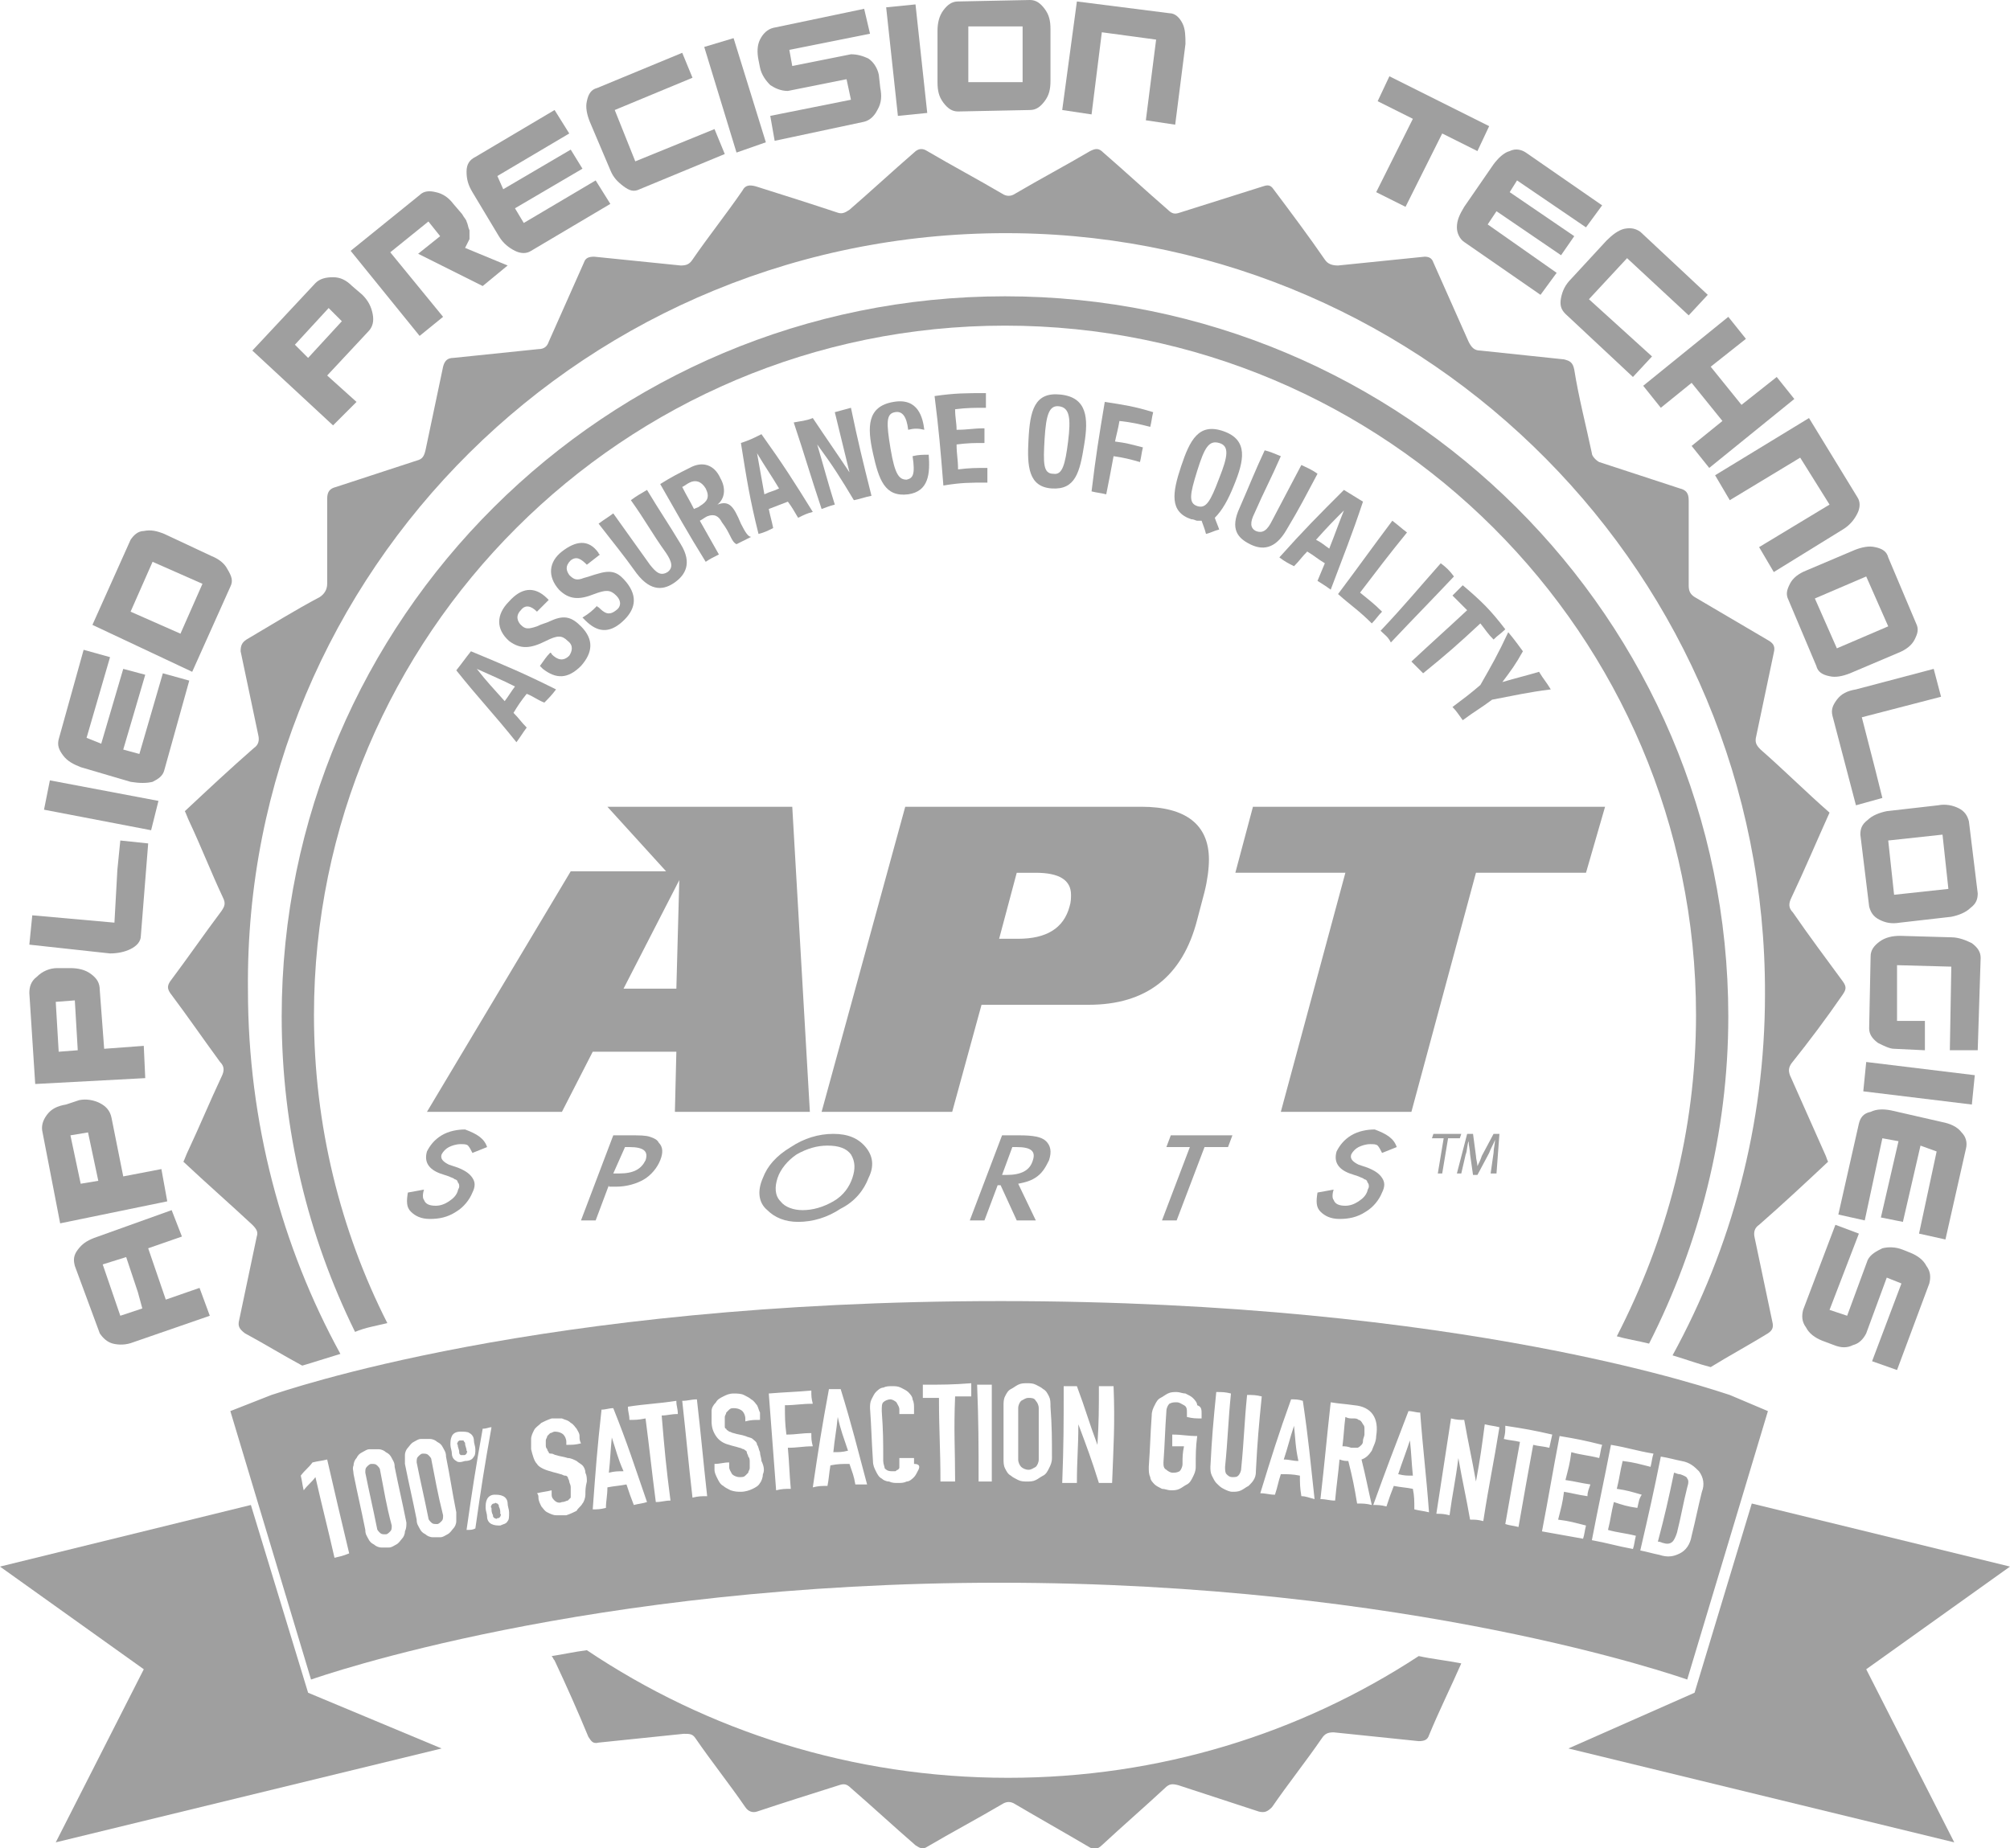 <?xml version="1.0" encoding="utf-8"?>
<!-- Generator: Adobe Illustrator 19.1.0, SVG Export Plug-In . SVG Version: 6.00 Build 0)  -->
<svg version="1.1" id="Layer_1" xmlns="http://www.w3.org/2000/svg" xmlns:xlink="http://www.w3.org/1999/xlink" x="0px" y="0px"
	 viewBox="0 0 137 126" style="enable-background:new 0 0 137 126;" xml:space="preserve">
<style type="text/css">
	.st0{fill:#9F9F9F;}
</style>
<g>
	<g>
		<path class="st0" d="M11.3,88.6l2.3-0.8l0.7,1.9l-5.2,1.8c-0.5,0.2-1,0.2-1.4,0.1c-0.4-0.1-0.7-0.4-0.9-0.7l-1.7-4.6
			C5,85.9,5,85.6,5.3,85.2c0.3-0.4,0.6-0.6,1.1-0.8l5.3-1.9l0.7,1.8l-2.3,0.8L11.3,88.6z M9.4,88.1l-0.8-2.4L7,86.2l1.2,3.5l1.5-0.5
			L9.4,88.1z"/>
	</g>
	<g>
		<path class="st0" d="M8.4,80.2l2.6-0.5l0.4,2.2l-7.3,1.5l-1.2-6.2c-0.1-0.4,0-0.8,0.3-1.2c0.3-0.4,0.7-0.6,1.3-0.7L5.4,75
			c0.5-0.1,1,0,1.4,0.2c0.4,0.2,0.7,0.5,0.8,1L8.4,80.2z M6,77.2l-1.2,0.2l0.7,3.3l1.2-0.2L6,77.2z"/>
	</g>
	<g>
		<path class="st0" d="M7.1,71.5l2.7-0.2l0.1,2.2l-7.5,0.4L2,67.7c0-0.4,0.1-0.8,0.5-1.1C2.9,66.2,3.4,66,3.9,66L4.8,66
			c0.5,0,1,0.1,1.4,0.4c0.4,0.3,0.6,0.6,0.6,1.1L7.1,71.5z M5.1,68.2l-1.3,0.1l0.2,3.4l1.3-0.1L5.1,68.2z"/>
	</g>
	<g>
		<path class="st0" d="M8,59.3l0.2-2l1.9,0.2l-0.5,6.3c0,0.4-0.3,0.7-0.7,0.9c-0.4,0.2-0.9,0.3-1.4,0.3L2,64.4l0.2-2l5.6,0.5L8,59.3
			z"/>
	</g>
	<g>
		<path class="st0" d="M10.3,56.6L3,55.2l0.4-2l7.4,1.4L10.3,56.6z"/>
	</g>
	<g>
		<path class="st0" d="M6.9,50.7l1.5-5.1L9.9,46l-1.5,5.1l1.1,0.3l1.6-5.5l1.8,0.5l-1.7,6.1c-0.1,0.4-0.4,0.6-0.8,0.8
			c-0.4,0.1-0.9,0.1-1.5,0l-3.4-1c-0.5-0.2-0.9-0.4-1.2-0.8c-0.3-0.4-0.4-0.7-0.3-1.1l1.7-6.1l1.8,0.5l-1.6,5.5L6.9,50.7z"/>
	</g>
	<g>
		<path class="st0" d="M15.7,40l-2.6,5.8L8,43.4l0,0l-1.7-0.8l2.6-5.8c0.2-0.3,0.5-0.6,0.9-0.6c0.5-0.1,0.9,0,1.4,0.2l3.2,1.5
			c0.5,0.2,0.9,0.5,1.1,0.9C15.8,39.3,15.9,39.6,15.7,40z M13.8,39.8l-3.4-1.5l-1.5,3.4l3.4,1.5L13.8,39.8z"/>
	</g>
	<g>
		<path class="st0" d="M22.3,25.6l2,1.8L22.7,29l-5.5-5.1l4.3-4.6c0.3-0.3,0.7-0.4,1.2-0.4c0.5,0,0.9,0.2,1.3,0.6l0.7,0.6
			c0.4,0.4,0.6,0.8,0.7,1.3c0.1,0.5,0,0.9-0.3,1.2L22.3,25.6z M23.3,21.9l-0.9-0.9l-2.3,2.5l0.9,0.9L23.3,21.9z"/>
	</g>
	<g>
		<path class="st0" d="M26.6,17.2l3.6,4.4l-1.6,1.3l-4.7-5.8l4.7-3.8c0.3-0.3,0.7-0.3,1.1-0.2c0.5,0.1,0.9,0.4,1.2,0.8l0.6,0.7
			c0.1,0.2,0.3,0.4,0.3,0.5c0.1,0.2,0.1,0.4,0.2,0.6c0,0.2,0,0.4,0,0.6c-0.1,0.2-0.2,0.4-0.3,0.6l2.9,1.2l-1.7,1.4l-4.4-2.2l1.5-1.2
			l-0.8-1L26.6,17.2z"/>
	</g>
	<g>
		<path class="st0" d="M34.3,12.9l4.6-2.7l0.8,1.3l-4.6,2.7l0.6,1l4.9-2.9l1,1.6l-5.4,3.2c-0.3,0.2-0.7,0.2-1.1,0
			c-0.4-0.2-0.8-0.5-1.1-1l-1.8-3c-0.3-0.5-0.4-0.9-0.4-1.4c0-0.5,0.2-0.8,0.6-1l5.4-3.2l1,1.6l-4.9,2.9L34.3,12.9z"/>
	</g>
	<g>
		<path class="st0" d="M48.7,8.8l0.7,1.7l-5.8,2.4c-0.4,0.2-0.7,0.1-1.1-0.2c-0.4-0.3-0.7-0.6-0.9-1.1l-1.4-3.3
			c-0.2-0.5-0.3-1-0.2-1.4c0.1-0.5,0.3-0.8,0.7-0.9l5.8-2.4l0.7,1.7l-5.3,2.2l1.4,3.5L48.7,8.8z"/>
	</g>
	<g>
		<path class="st0" d="M50.2,10.4L48,3.2l2-0.6l2.2,7.1L50.2,10.4z"/>
	</g>
	<g>
		<path class="st0" d="M57.7,5.4l-4,0.8c-0.5,0-0.9-0.2-1.2-0.4c-0.3-0.3-0.6-0.7-0.7-1.2l-0.1-0.5c-0.1-0.5-0.1-1,0.1-1.4
			c0.2-0.4,0.5-0.7,0.9-0.8l6.2-1.3l0.4,1.7l-5.5,1.1l0.2,1.1l4-0.8c0.4,0,0.8,0.1,1.2,0.3c0.3,0.2,0.6,0.6,0.7,1.1L60,6
			c0.1,0.5,0.1,1-0.2,1.5c-0.2,0.4-0.5,0.7-0.9,0.8l-6.1,1.3l-0.3-1.7l5.5-1.1L57.7,5.4z"/>
	</g>
	<g>
		<path class="st0" d="M61.2,7.9l-0.8-7.4l2-0.2l0.8,7.4L61.2,7.9z"/>
	</g>
	<g>
		<path class="st0" d="M70.2,0c0.4,0,0.7,0.2,1,0.6c0.3,0.4,0.4,0.8,0.4,1.4l0,3.5c0,0.6-0.1,1-0.4,1.4c-0.3,0.4-0.6,0.6-1,0.6
			l-4.9,0.1c-0.4,0-0.7-0.2-1-0.6c-0.3-0.4-0.4-0.8-0.4-1.4l0-3.5c0-0.5,0.1-1,0.4-1.4c0.3-0.4,0.6-0.6,1-0.6L70.2,0z M69.7,5.6
			l0-3.8l-3.7,0l0,3.8L69.7,5.6z"/>
	</g>
	<g>
		<path class="st0" d="M78.8,2.7l-3.7-0.5l-0.7,5.6l-2-0.3l1-7.4l6.3,0.8c0.4,0,0.7,0.3,0.9,0.7C80.8,2,80.8,2.5,80.8,3l-0.7,5.5
			l-2-0.3L78.8,2.7z"/>
	</g>
	<g>
		<path class="st0" d="M101.5,8.6l-0.8,1.7l-2.4-1.2l-2.5,5l-2-1l2.5-5l-2.4-1.2l0.8-1.7L101.5,8.6z"/>
	</g>
	<g>
		<path class="st0" d="M102.9,13.1l4.4,3l-0.9,1.3l-4.4-3l-0.6,0.9l4.7,3.3l-1.1,1.5l-5.2-3.6c-0.3-0.2-0.5-0.6-0.5-1
			c0-0.5,0.2-0.9,0.5-1.4l2-2.9c0.3-0.4,0.7-0.8,1.1-0.9c0.4-0.2,0.8-0.1,1.1,0.1l5.2,3.6l-1.1,1.5l-4.7-3.2L102.9,13.1z"/>
	</g>
	<g>
		<path class="st0" d="M112.6,24.3l-1.3,1.4l-4.6-4.3c-0.3-0.3-0.4-0.6-0.3-1.1c0.1-0.5,0.3-0.9,0.7-1.3l2.4-2.6
			c0.4-0.4,0.8-0.7,1.2-0.8c0.5-0.1,0.8,0,1.1,0.2l4.6,4.3l-1.3,1.4l-4.2-3.9l-2.6,2.8L112.6,24.3z"/>
	</g>
	<g>
		<path class="st0" d="M122.3,27.2l-5.8,4.7l-1.2-1.5l2.1-1.7l-2.1-2.6l-2.1,1.7l-1.2-1.5l5.8-4.7l1.2,1.5l-2.4,1.9l2.1,2.6l2.4-1.9
			L122.3,27.2z"/>
	</g>
	<g>
		<path class="st0" d="M124.7,34.4l-2-3.2l-4.8,2.9l-1-1.7l6.4-3.9l3.3,5.4c0.2,0.3,0.2,0.7,0,1.1c-0.2,0.4-0.5,0.8-1,1.1l-4.7,2.9
			l-1-1.7L124.7,34.4z"/>
	</g>
	<g>
		<path class="st0" d="M130.6,42.5c0.2,0.4,0.1,0.7-0.1,1.1c-0.2,0.4-0.6,0.7-1.1,0.9l-3.3,1.4c-0.5,0.2-1,0.3-1.4,0.2
			c-0.5-0.1-0.8-0.3-0.9-0.7l-1.9-4.5c-0.2-0.4-0.1-0.7,0.1-1.1c0.2-0.4,0.6-0.7,1.1-0.9l3.3-1.4c0.5-0.2,1-0.3,1.4-0.2
			c0.5,0.1,0.8,0.3,0.9,0.7L130.6,42.5z M125.2,44.2l3.5-1.5l-1.5-3.4l-3.5,1.5L125.2,44.2z"/>
	</g>
	<g>
		<path class="st0" d="M127.8,52.4l0.5,2l-1.8,0.5l-1.6-6.1c-0.1-0.4,0-0.7,0.3-1.1c0.3-0.4,0.7-0.6,1.3-0.7l5.3-1.4l0.5,1.9
			l-5.4,1.4L127.8,52.4z"/>
	</g>
	<g>
		<path class="st0" d="M134.8,60.9c0,0.4-0.1,0.7-0.5,1c-0.3,0.3-0.8,0.5-1.3,0.6l-3.5,0.4c-0.6,0.1-1,0-1.4-0.2
			c-0.4-0.2-0.6-0.5-0.7-0.9l-0.6-4.9c0-0.4,0.1-0.7,0.5-1c0.3-0.3,0.8-0.5,1.3-0.6l3.5-0.4c0.5-0.1,1,0,1.4,0.2
			c0.4,0.2,0.6,0.5,0.7,0.9L134.8,60.9z M129.1,61l3.7-0.4l-0.4-3.7l-3.7,0.4L129.1,61z"/>
	</g>
	<g>
		<path class="st0" d="M129.3,69.6l1.9,0l0,2l-2.1-0.1c-0.3,0-0.7-0.2-1.1-0.4c-0.4-0.3-0.6-0.6-0.6-1l0.1-4.9c0-0.4,0.2-0.7,0.6-1
			c0.4-0.3,0.9-0.4,1.4-0.4l3.5,0.1c0.5,0,1,0.2,1.4,0.4c0.4,0.3,0.6,0.6,0.6,1l-0.2,6.3l-1.9,0l0.1-5.7l-3.7-0.1L129.3,69.6z"/>
	</g>
	<g>
		<path class="st0" d="M127.2,72.4l7.4,0.9l-0.2,2l-7.4-0.9L127.2,72.4z"/>
	</g>
	<g>
		<path class="st0" d="M130.9,78.1l-1.2,5.2l-1.5-0.3l1.2-5.2l-1.1-0.2l-1.2,5.6l-1.8-0.4l1.4-6.2c0.1-0.4,0.3-0.7,0.8-0.8
			c0.4-0.2,0.9-0.2,1.4-0.1l3.5,0.8c0.5,0.1,1,0.3,1.3,0.7c0.3,0.3,0.4,0.7,0.3,1.1l-1.4,6.2l-1.8-0.4l1.2-5.6L130.9,78.1z"/>
	</g>
	<g>
		<path class="st0" d="M125.9,89.7l1.4-3.8c0.2-0.4,0.6-0.6,1-0.8c0.4-0.1,0.9-0.1,1.4,0.1l0.5,0.2c0.5,0.2,0.9,0.5,1.1,0.9
			c0.3,0.4,0.3,0.8,0.2,1.2l-2.2,5.9l-1.7-0.6l2-5.3l-1-0.4l-1.4,3.8c-0.2,0.4-0.5,0.7-0.9,0.8c-0.4,0.2-0.8,0.2-1.3,0l-0.8-0.3
			c-0.5-0.2-0.9-0.5-1.1-0.9c-0.3-0.4-0.3-0.8-0.2-1.2l2.2-5.8l1.6,0.6l-2,5.2L125.9,89.7z"/>
	</g>
</g>
<g>
	<g>
		<g>
			<path class="st0" d="M55.2,75.8H46l0.1-4.1h-5.7l-2.1,4.1h-9.2l9.8-16.4h6.5L41.4,55H54L55.2,75.8z M46.1,67.4l0.2-7.4l-3.8,7.4
				H46.1z"/>
		</g>
		<g>
			<path class="st0" d="M81.6,62.7c-1,3.9-3.5,5.8-7.4,5.8h-7.3l-2,7.3h-8.9L61.7,55h16.1c3,0,4.6,1.2,4.6,3.6
				c0,0.6-0.1,1.4-0.3,2.2L81.6,62.7z M72.9,61.8C73,61.5,73,61.2,73,61c0-1-0.8-1.5-2.4-1.5h-1.3L68.1,64h1.3
				C71.3,64,72.5,63.3,72.9,61.8z"/>
		</g>
		<g>
			<path class="st0" d="M108.1,59.5h-7.5l-4.4,16.3h-8.9l4.4-16.3h-7.5l1.2-4.5h24L108.1,59.5z"/>
		</g>
	</g>
	<g>
		<g>
			<path class="st0" d="M33.2,78.2l-1,0.4c-0.1-0.2-0.2-0.4-0.3-0.5c-0.1-0.1-0.3-0.1-0.5-0.1c-0.3,0-0.6,0.1-0.8,0.2
				c-0.2,0.1-0.4,0.3-0.5,0.5c-0.1,0.3,0.1,0.5,0.5,0.7l0.6,0.2c0.5,0.2,0.8,0.4,1,0.7c0.2,0.3,0.2,0.6,0,1c-0.2,0.5-0.6,1-1.1,1.3
				c-0.6,0.4-1.2,0.5-1.8,0.5c-0.6,0-1-0.2-1.3-0.5c-0.3-0.3-0.3-0.7-0.2-1.3l1.1-0.2c-0.1,0.3-0.1,0.6,0,0.7
				c0.1,0.3,0.4,0.4,0.8,0.4c0.3,0,0.6-0.1,0.9-0.3c0.3-0.2,0.5-0.4,0.6-0.7c0-0.1,0.1-0.2,0.1-0.3c0-0.1,0-0.2-0.1-0.3
				c0-0.1-0.1-0.2-0.2-0.2c-0.1-0.1-0.2-0.1-0.4-0.2l-0.6-0.2c-0.8-0.3-1.1-0.8-0.9-1.5c0.2-0.4,0.5-0.8,1-1.1
				c0.5-0.3,1.1-0.4,1.6-0.4C32.5,77.3,33,77.6,33.2,78.2z"/>
		</g>
		<g>
			<path class="st0" d="M41.5,80.8l-0.9,2.4h-1l2.2-5.8h1.2c0.6,0,1,0,1.3,0.1c0.3,0.1,0.5,0.2,0.6,0.4c0.3,0.3,0.3,0.7,0.1,1.2
				c-0.2,0.5-0.6,1-1.1,1.3c-0.5,0.3-1.2,0.5-1.9,0.5H41.5z M41.8,80h0.4c1,0,1.5-0.3,1.8-0.9c0.2-0.6-0.1-0.9-1.1-0.9h-0.3L41.8,80
				z"/>
		</g>
		<g>
			<path class="st0" d="M52,80.3c0.3-0.8,0.9-1.5,1.9-2.1c0.9-0.6,1.9-0.9,2.9-0.9c1,0,1.7,0.3,2.2,0.9c0.5,0.6,0.6,1.3,0.2,2.1
				c-0.3,0.8-0.9,1.6-1.9,2.1c-0.9,0.6-1.9,0.9-2.9,0.9c-0.9,0-1.6-0.3-2.1-0.8C51.7,82,51.6,81.2,52,80.3z M53,80.3
				c-0.2,0.6-0.2,1.2,0.2,1.6c0.3,0.4,0.9,0.6,1.5,0.6c0.7,0,1.4-0.2,2.1-0.6c0.7-0.4,1.1-1,1.3-1.6c0.2-0.6,0.2-1.1-0.1-1.6
				c-0.3-0.4-0.8-0.6-1.6-0.6c-0.7,0-1.4,0.2-2.1,0.6C53.7,79.1,53.2,79.7,53,80.3z"/>
		</g>
		<g>
			<path class="st0" d="M69.4,80.7l1.2,2.5h-1.3l-1.1-2.4H68l-0.9,2.4h-1l2.2-5.8h1.2c0.9,0,1.5,0.1,1.8,0.4
				c0.3,0.3,0.4,0.7,0.2,1.3c-0.2,0.4-0.4,0.8-0.8,1.1C70.3,80.5,69.9,80.6,69.4,80.7z M68.3,80.1h0.3c1,0,1.6-0.3,1.8-1
				c0.2-0.6-0.1-0.9-1.1-0.9H69L68.3,80.1z"/>
		</g>
		<g>
			<path class="st0" d="M82.1,78.2l-1.9,5h-1l1.9-5h-1.6l0.3-0.8H84l-0.3,0.8H82.1z"/>
		</g>
		<g>
			<path class="st0" d="M95.2,78.2l-1,0.4c-0.1-0.2-0.2-0.4-0.3-0.5c-0.1-0.1-0.3-0.1-0.5-0.1c-0.3,0-0.6,0.1-0.8,0.2
				c-0.2,0.1-0.4,0.3-0.5,0.5c-0.1,0.3,0.1,0.5,0.5,0.7l0.6,0.2c0.5,0.2,0.8,0.4,1,0.7c0.2,0.3,0.2,0.6,0,1c-0.2,0.5-0.6,1-1.1,1.3
				c-0.6,0.4-1.2,0.5-1.8,0.5c-0.6,0-1-0.2-1.3-0.5c-0.3-0.3-0.3-0.7-0.2-1.3l1.1-0.2c-0.1,0.3-0.1,0.6,0,0.7
				c0.1,0.3,0.4,0.4,0.8,0.4c0.3,0,0.6-0.1,0.9-0.3c0.3-0.2,0.5-0.4,0.6-0.7c0-0.1,0.1-0.2,0.1-0.3c0-0.1,0-0.2-0.1-0.3
				c0-0.1-0.1-0.2-0.2-0.2c-0.1-0.1-0.2-0.1-0.4-0.2l-0.6-0.2c-0.8-0.3-1.1-0.8-0.9-1.5c0.2-0.4,0.5-0.8,1-1.1
				c0.5-0.3,1.1-0.4,1.6-0.4C94.5,77.3,95,77.6,95.2,78.2z"/>
		</g>
	</g>
	<g>
		<g>
			<path class="st0" d="M98.4,77.6h-0.8l0.1-0.3h1.9l-0.1,0.3h-0.8L98.3,80H98L98.4,77.6z"/>
		</g>
		<g>
			<path class="st0" d="M101.6,80l0.2-1.4c0-0.3,0.1-0.6,0.1-0.9h0c-0.1,0.3-0.3,0.6-0.4,0.9l-0.8,1.5h-0.3l-0.2-1.4
				c0-0.3-0.1-0.6-0.1-0.9h0c-0.1,0.2-0.1,0.7-0.2,0.9L99.6,80h-0.3l0.7-2.7h0.4l0.2,1.5c0,0.2,0.1,0.5,0.1,0.7h0
				c0.1-0.2,0.2-0.4,0.3-0.7l0.8-1.5h0.4L102,80H101.6z"/>
		</g>
	</g>
</g>
<g>
	<g>
		<polygon class="st0" points="137,106.8 119.4,102.5 115.5,115.4 106.9,119.2 133.2,125.6 127.2,113.8 		"/>
	</g>
</g>
<g>
	<g>
		<polygon class="st0" points="21,115.4 17.1,102.6 0,106.8 9.8,113.8 3.8,125.6 30.1,119.2 		"/>
	</g>
</g>
<g>
	<path class="st0" d="M92.6,96.8c-0.1-0.1-0.2-0.1-0.4-0.1c-0.2,0-0.3,0-0.5-0.1c-0.1,0.8-0.1,1.2-0.2,2c0.2,0,0.3,0,0.6,0.1
		c0.2,0,0.3,0,0.4,0c0.1,0,0.2-0.1,0.3-0.2c0.1-0.1,0.1-0.2,0.1-0.3c0-0.1,0.1-0.3,0.1-0.4c0-0.2,0-0.3,0-0.4c0-0.1,0-0.2-0.1-0.3
		C92.8,96.9,92.7,96.8,92.6,96.8z"/>
	<path class="st0" d="M88.2,97.2c-0.3,0.9-0.4,1.4-0.7,2.3c0.4,0,0.6,0.1,1,0.1C88.3,98.7,88.3,98.2,88.2,97.2
		C88.2,97.2,88.2,97.2,88.2,97.2z"/>
	<path class="st0" d="M96.1,98.2c-0.3,0.9-0.5,1.4-0.8,2.3c0.4,0.1,0.6,0.1,1,0.1C96.2,99.6,96.2,99.1,96.1,98.2
		C96.1,98.2,96.1,98.2,96.1,98.2z"/>
	<path class="st0" d="M33.9,102.5c-0.1,0-0.1-0.1-0.2,0c-0.1,0-0.1,0-0.2,0.1c0,0.1-0.1,0.1,0,0.2c0,0.2,0,0.3,0.1,0.5
		c0,0.1,0,0.1,0.1,0.2c0.1,0,0.1,0.1,0.2,0c0.1,0,0.1,0,0.2-0.1c0-0.1,0.1-0.1,0-0.2c0-0.2,0-0.3-0.1-0.5
		C34,102.6,34,102.6,33.9,102.5z"/>
	<path class="st0" d="M31.6,98.2c-0.1,0-0.1,0-0.2,0c-0.1,0-0.1,0-0.2,0.1c0,0.1-0.1,0.1,0,0.2c0,0.2,0.1,0.3,0.1,0.5
		c0,0.1,0,0.1,0.1,0.2c0.1,0,0.1,0,0.2,0c0.1,0,0.1,0,0.2-0.1c0-0.1,0.1-0.1,0-0.2c0-0.2-0.1-0.3-0.1-0.5
		C31.7,98.3,31.6,98.3,31.6,98.2z"/>
	<path class="st0" d="M41.7,98c-0.1,1-0.1,1.5-0.2,2.4c0.4-0.1,0.6-0.1,1-0.1C42.1,99.4,42,98.9,41.7,98C41.7,98,41.7,98,41.7,98z"
		/>
	<path class="st0" d="M70.1,95.3c-0.2,0-0.3,0.1-0.5,0.2c-0.1,0.1-0.2,0.3-0.2,0.5c0,1.4,0,2.1,0,3.5c0,0.2,0.1,0.4,0.2,0.5
		c0.1,0.1,0.3,0.2,0.5,0.2c0.2,0,0.3-0.1,0.5-0.2c0.1-0.1,0.2-0.3,0.2-0.5c0-1.4,0-2.1,0-3.5c0-0.2-0.1-0.4-0.2-0.5
		C70.5,95.3,70.3,95.3,70.1,95.3z"/>
	<path class="st0" d="M57.1,96.6c-0.1,1-0.2,1.4-0.3,2.4c0.4,0,0.6,0,1-0.1C57.5,98,57.3,97.5,57.1,96.6
		C57.1,96.6,57.1,96.6,57.1,96.6z"/>
	<path class="st0" d="M117.9,95.1c-0.7-0.2-18-6.4-49.7-6.4c-31.6,0-49,6.2-49.7,6.4l-2.8,1.1l5.5,18.3c0.6-0.2,18.8-6.6,46.9-6.6
		c28.1,0,46.3,6.4,46.9,6.6l5.5-18.3L117.9,95.1z M22.8,106.2c-0.5-2.2-0.8-3.3-1.3-5.5c-0.3,0.4-0.5,0.5-0.8,0.9
		c-0.1-0.4-0.1-0.6-0.2-1c0.3-0.4,0.5-0.5,0.8-0.9c0.4-0.1,0.6-0.1,1-0.2c0.6,2.6,0.9,3.9,1.5,6.4C23.3,106.1,23.2,106.1,22.8,106.2
		z M27.6,104.4c0,0.2-0.1,0.4-0.2,0.5c-0.1,0.1-0.2,0.3-0.4,0.4c-0.2,0.1-0.3,0.2-0.5,0.2c-0.2,0-0.4,0-0.5,0
		c-0.2,0-0.4-0.1-0.5-0.2c-0.2-0.1-0.3-0.2-0.4-0.4c-0.1-0.2-0.2-0.3-0.2-0.6c-0.3-1.5-0.5-2.3-0.8-3.8c0-0.2-0.1-0.4,0-0.6
		c0-0.2,0.1-0.4,0.2-0.5c0.1-0.2,0.2-0.3,0.4-0.4c0.2-0.1,0.3-0.2,0.5-0.2c0.2,0,0.4,0,0.6,0c0.2,0,0.4,0.1,0.5,0.2
		c0.2,0.1,0.3,0.2,0.4,0.4c0.1,0.2,0.2,0.3,0.2,0.6c0.3,1.5,0.5,2.3,0.8,3.8C27.7,104,27.7,104.2,27.6,104.4z M31.1,103.7
		c0,0.2-0.1,0.4-0.2,0.5c-0.1,0.1-0.2,0.3-0.4,0.4c-0.2,0.1-0.3,0.2-0.5,0.2c-0.2,0-0.4,0-0.5,0c-0.2,0-0.4-0.1-0.5-0.2
		c-0.2-0.1-0.3-0.2-0.4-0.4c-0.1-0.2-0.2-0.3-0.2-0.6c-0.3-1.5-0.5-2.3-0.8-3.8c0-0.2,0-0.4,0-0.6c0-0.2,0.1-0.4,0.2-0.5
		c0.1-0.1,0.2-0.3,0.4-0.4c0.2-0.1,0.3-0.2,0.5-0.2c0.2,0,0.4,0,0.6,0c0.2,0,0.4,0.1,0.5,0.2c0.2,0.1,0.3,0.2,0.4,0.4
		c0.1,0.2,0.2,0.3,0.2,0.6c0.3,1.5,0.4,2.3,0.7,3.8C31.1,103.3,31.1,103.5,31.1,103.7z M31.1,99.6c-0.2-0.1-0.3-0.3-0.3-0.5
		c0-0.2-0.1-0.4-0.1-0.6c0-0.2,0-0.4,0.1-0.6c0.1-0.2,0.3-0.3,0.6-0.3c0.2,0,0.5,0,0.6,0.1c0.2,0.1,0.3,0.3,0.3,0.5
		c0,0.2,0.1,0.4,0.1,0.6c0,0.2,0,0.4-0.1,0.5c-0.1,0.2-0.3,0.3-0.6,0.3C31.4,99.7,31.2,99.7,31.1,99.6z M31.8,104.3
		c0.4-2.8,0.6-4.1,1.1-6.9c0.3,0,0.4-0.1,0.6-0.1c-0.5,2.8-0.7,4.1-1.1,6.9C32.2,104.3,32.1,104.3,31.8,104.3z M34.6,103.7
		c-0.1,0.2-0.3,0.2-0.5,0.3c-0.2,0-0.4,0-0.6-0.1c-0.2-0.1-0.3-0.3-0.3-0.5c0-0.2-0.1-0.4-0.1-0.6c0-0.2,0-0.4,0.1-0.6
		c0.1-0.2,0.3-0.3,0.5-0.3c0.2,0,0.4,0,0.6,0.1c0.2,0.1,0.3,0.3,0.3,0.5c0,0.2,0.1,0.4,0.1,0.6C34.7,103.4,34.7,103.6,34.6,103.7z
		 M39.9,101.9c0,0.2-0.1,0.5-0.2,0.6c-0.1,0.2-0.3,0.3-0.4,0.5c-0.2,0.1-0.4,0.2-0.7,0.3c-0.2,0-0.4,0-0.7,0c-0.2,0-0.4-0.1-0.6-0.2
		c-0.2-0.1-0.3-0.3-0.4-0.4c-0.1-0.2-0.2-0.4-0.2-0.6c0-0.1,0-0.2-0.1-0.3c0.4-0.1,0.6-0.1,1-0.2c0,0.1,0,0.2,0,0.3
		c0,0.2,0.1,0.3,0.2,0.4c0.1,0.1,0.3,0.2,0.5,0.1c0.2,0,0.3-0.1,0.4-0.1c0.1-0.1,0.1-0.1,0.2-0.2c0-0.1,0-0.2,0-0.3
		c0-0.1,0-0.3,0-0.4c0-0.2-0.1-0.3-0.1-0.4c0-0.1-0.1-0.2-0.1-0.3c-0.1-0.1-0.1-0.1-0.2-0.1c-0.1,0-0.2-0.1-0.3-0.1
		c-0.3-0.1-0.4-0.1-0.7-0.2c-0.4-0.1-0.8-0.3-0.9-0.5c-0.2-0.2-0.3-0.6-0.4-1c0-0.2,0-0.5,0-0.7c0-0.2,0.1-0.4,0.2-0.6
		c0.1-0.2,0.3-0.3,0.5-0.5c0.2-0.1,0.4-0.2,0.7-0.3c0.2,0,0.5,0,0.7,0c0.2,0.1,0.4,0.1,0.6,0.3c0.2,0.1,0.3,0.3,0.4,0.4
		c0.1,0.2,0.2,0.3,0.2,0.5c0,0.2,0,0.3,0.1,0.5c-0.4,0.1-0.6,0.1-1,0.1c0-0.1,0-0.1,0-0.2c0-0.2-0.1-0.4-0.2-0.5
		c-0.1-0.1-0.3-0.2-0.6-0.2c-0.1,0-0.2,0.1-0.3,0.1c-0.1,0.1-0.1,0.1-0.2,0.2c0,0.1-0.1,0.2-0.1,0.3c0,0.1,0,0.2,0,0.3
		c0,0.1,0,0.2,0.1,0.3c0,0.1,0.1,0.2,0.1,0.2c0,0.1,0.1,0.1,0.2,0.1c0.1,0,0.2,0.1,0.3,0.1c0.3,0.1,0.5,0.1,0.8,0.2
		c0.2,0,0.4,0.1,0.6,0.2c0.1,0.1,0.3,0.2,0.4,0.3c0.1,0.1,0.2,0.3,0.2,0.5c0.1,0.2,0.1,0.4,0.1,0.6
		C39.9,101.4,39.9,101.6,39.9,101.9z M43.2,102.6c-0.2-0.5-0.3-0.8-0.5-1.4c-0.5,0.1-0.8,0.1-1.3,0.2c0,0.6-0.1,0.9-0.1,1.4
		c-0.4,0.1-0.6,0.1-0.9,0.1c0.2-2.7,0.3-4.1,0.6-6.8c0.3,0,0.5-0.1,0.8-0.1c1,2.5,1.4,3.8,2.3,6.4C43.8,102.5,43.6,102.5,43.2,102.6
		z M45.7,102.3c-0.4,0-0.6,0.1-1,0.1c-0.3-2.3-0.4-3.4-0.7-5.7c-0.5,0.1-0.7,0.1-1.1,0.1c0-0.4-0.1-0.5-0.1-0.9
		c1.3-0.2,2-0.2,3.3-0.4c0,0.4,0.1,0.5,0.1,0.9c-0.5,0-0.7,0.1-1.1,0.1C45.3,98.9,45.4,100,45.7,102.3z M47.2,102.1
		c-0.3-2.6-0.4-3.9-0.7-6.6c0.4,0,0.6-0.1,1-0.1c0.3,2.6,0.4,3.9,0.7,6.6C47.8,102,47.6,102,47.2,102.1z M52,100.5
		c0,0.2-0.1,0.5-0.2,0.6c-0.1,0.2-0.3,0.3-0.5,0.4c-0.2,0.1-0.5,0.2-0.8,0.2c-0.2,0-0.4,0-0.7-0.1c-0.2-0.1-0.4-0.2-0.5-0.3
		c-0.2-0.1-0.3-0.3-0.4-0.5c-0.1-0.2-0.2-0.4-0.2-0.6c0-0.1,0-0.2,0-0.4c0.4,0,0.6-0.1,1-0.1c0,0.1,0,0.2,0,0.3
		c0,0.2,0.1,0.3,0.2,0.5c0.1,0.1,0.3,0.2,0.5,0.2c0.2,0,0.3,0,0.4-0.1c0.1-0.1,0.1-0.1,0.2-0.2c0-0.1,0.1-0.2,0.1-0.3
		c0-0.1,0-0.3,0-0.4c0-0.2,0-0.3-0.1-0.4c0-0.1-0.1-0.2-0.1-0.3c0-0.1-0.1-0.1-0.2-0.2c-0.1,0-0.2-0.1-0.3-0.1
		c-0.3-0.1-0.4-0.1-0.7-0.2c-0.4-0.1-0.7-0.3-0.9-0.6c-0.2-0.3-0.3-0.6-0.3-1c0-0.2,0-0.5,0-0.7c0-0.2,0.1-0.4,0.3-0.6
		c0.1-0.2,0.3-0.3,0.5-0.4c0.2-0.1,0.4-0.2,0.7-0.2c0.2,0,0.5,0,0.7,0.1c0.2,0.1,0.4,0.2,0.5,0.3c0.2,0.1,0.3,0.3,0.4,0.4
		c0.1,0.2,0.1,0.3,0.2,0.5c0,0.2,0,0.3,0,0.5c-0.4,0-0.6,0-1,0.1c0-0.1,0-0.1,0-0.2c0-0.2-0.1-0.4-0.2-0.5c-0.1-0.1-0.3-0.2-0.6-0.2
		c-0.1,0-0.2,0-0.3,0.1c-0.1,0.1-0.1,0.1-0.2,0.2c0,0.1-0.1,0.2-0.1,0.3c0,0.1,0,0.2,0,0.3c0,0.1,0,0.2,0,0.3c0,0.1,0,0.2,0.1,0.2
		c0,0.1,0.1,0.1,0.2,0.2c0.1,0,0.2,0.1,0.3,0.1c0.3,0.1,0.5,0.1,0.8,0.2c0.2,0.1,0.4,0.1,0.5,0.2c0.1,0.1,0.3,0.2,0.3,0.4
		c0.1,0.1,0.1,0.3,0.2,0.5c0,0.2,0.1,0.4,0.1,0.6C52.1,100,52.1,100.3,52,100.5z M53.6,97.8c0.7,0,1-0.1,1.7-0.1
		c0,0.4,0,0.5,0.1,0.9c-0.7,0-1,0.1-1.7,0.1c0.1,1.1,0.1,1.7,0.2,2.8c-0.4,0-0.6,0-1,0.1c-0.2-2.6-0.3-4-0.5-6.6
		c1.2-0.1,1.8-0.1,2.9-0.2c0,0.4,0,0.5,0.1,0.9c-0.8,0-1.2,0.1-1.9,0.1C53.5,96.6,53.5,97,53.6,97.8z M58.3,101.2
		c-0.1-0.6-0.2-0.8-0.4-1.4c-0.5,0-0.8,0-1.3,0.1c-0.1,0.6-0.1,0.9-0.2,1.4c-0.4,0-0.6,0-1,0.1c0.4-2.7,0.6-4,1.1-6.7
		c0.3,0,0.5,0,0.8,0c0.8,2.6,1.1,3.9,1.8,6.5C58.9,101.2,58.7,101.2,58.3,101.2z M62.6,100.2c-0.1,0.2-0.2,0.4-0.3,0.5
		c-0.1,0.1-0.3,0.3-0.5,0.3c-0.2,0.1-0.4,0.1-0.6,0.1c-0.2,0-0.4,0-0.6-0.1c-0.2,0-0.4-0.1-0.5-0.2c-0.2-0.1-0.3-0.3-0.4-0.5
		c-0.1-0.2-0.2-0.4-0.2-0.7c-0.1-1.5-0.1-2.2-0.2-3.6c0-0.2,0-0.4,0.1-0.6c0.1-0.2,0.2-0.4,0.3-0.5c0.1-0.1,0.3-0.3,0.5-0.3
		c0.2-0.1,0.4-0.1,0.6-0.1c0.2,0,0.4,0,0.6,0.1c0.2,0.1,0.4,0.2,0.5,0.3c0.1,0.1,0.3,0.3,0.3,0.5c0.1,0.2,0.1,0.4,0.1,0.6
		c0,0.1,0,0.2,0,0.4c-0.4,0-0.6,0-1,0c0-0.1,0-0.2,0-0.3c0-0.2-0.1-0.3-0.2-0.5c-0.1-0.1-0.3-0.2-0.4-0.2c-0.2,0-0.4,0.1-0.5,0.2
		c-0.1,0.1-0.1,0.3-0.1,0.6c0.1,1.4,0.1,2,0.1,3.4c0,0.2,0.1,0.4,0.1,0.5c0.1,0.1,0.2,0.2,0.5,0.2c0.1,0,0.1,0,0.2,0
		c0.1,0,0.1-0.1,0.2-0.1c0.1-0.1,0.1-0.1,0.1-0.2c0-0.1,0-0.2,0-0.3c0-0.1,0-0.2,0-0.3c0.4,0,0.6,0,1,0c0,0.2,0,0.2,0,0.4
		C62.7,99.8,62.7,100,62.6,100.2z M65.1,101c-0.4,0-0.6,0-1,0c0-2.3-0.1-3.4-0.1-5.7c-0.5,0-0.7,0-1.1,0c0-0.4,0-0.5,0-0.9
		c1.3,0,2,0,3.3-0.1c0,0.4,0,0.5,0,0.9c-0.5,0-0.7,0-1.1,0C65,97.6,65.1,98.7,65.1,101z M66.7,101c0-2.6,0-4-0.1-6.6
		c0.4,0,0.6,0,1,0c0,2.6,0,4,0,6.6C67.2,101,67,101,66.7,101z M71.7,99.4c0,0.3-0.1,0.5-0.2,0.7c-0.1,0.2-0.2,0.4-0.4,0.5
		c-0.2,0.1-0.3,0.2-0.5,0.3c-0.2,0.1-0.4,0.1-0.6,0.1c-0.2,0-0.4,0-0.6-0.1c-0.2-0.1-0.4-0.2-0.5-0.3c-0.2-0.1-0.3-0.3-0.4-0.5
		c-0.1-0.2-0.1-0.4-0.1-0.7c0-1.4,0-2.1,0-3.5c0-0.3,0-0.5,0.1-0.7c0.1-0.2,0.2-0.4,0.4-0.5c0.2-0.1,0.3-0.2,0.5-0.3
		c0.2-0.1,0.4-0.1,0.6-0.1c0.2,0,0.4,0,0.6,0.1c0.2,0.1,0.4,0.2,0.5,0.3c0.2,0.1,0.3,0.3,0.4,0.5c0.1,0.2,0.1,0.4,0.1,0.7
		C71.7,97.3,71.7,98,71.7,99.4z M75.8,101.1c-0.4,0-0.5,0-0.9,0c-0.5-1.6-0.8-2.4-1.4-4c0,0,0,0,0,0c0,1.6-0.1,2.4-0.1,4
		c-0.4,0-0.6,0-1,0c0.1-2.6,0.1-4,0.1-6.6c0.4,0,0.6,0,0.9,0c0.6,1.6,0.8,2.4,1.4,4c0,0,0,0,0,0c0.1-1.6,0.1-2.4,0.1-4
		c0.4,0,0.6,0,1,0C76,97.1,75.9,98.5,75.8,101.1z M81.9,96.4c0,0.1,0,0.2,0,0.3c-0.4,0-0.6,0-1-0.1c0-0.1,0-0.2,0-0.3
		c0-0.2,0-0.4-0.2-0.5s-0.3-0.2-0.5-0.2c-0.2,0-0.3,0-0.5,0.1c-0.1,0.1-0.2,0.3-0.2,0.5c-0.1,1.4-0.1,2.1-0.2,3.5
		c0,0.2,0,0.4,0.2,0.5c0.1,0.1,0.3,0.2,0.4,0.2c0.2,0,0.3,0,0.5-0.1c0.1-0.1,0.2-0.3,0.2-0.5c0-0.5,0-0.7,0.1-1.2
		c-0.3,0-0.5,0-0.8,0c0-0.3,0-0.5,0-0.8c0.7,0,1,0.1,1.7,0.1c-0.1,0.8-0.1,1.2-0.1,2.1c0,0.3-0.1,0.5-0.2,0.7
		c-0.1,0.2-0.2,0.4-0.4,0.5c-0.2,0.1-0.3,0.2-0.5,0.3c-0.2,0.1-0.4,0.1-0.6,0.1c-0.2,0-0.4-0.1-0.6-0.1c-0.2-0.1-0.4-0.2-0.5-0.3
		c-0.1-0.1-0.3-0.3-0.3-0.5c-0.1-0.2-0.1-0.4-0.1-0.7c0.1-1.4,0.1-2.1,0.2-3.5c0-0.3,0.1-0.5,0.2-0.7c0.1-0.2,0.2-0.4,0.4-0.5
		c0.2-0.1,0.3-0.2,0.5-0.3c0.2-0.1,0.4-0.1,0.6-0.1c0.2,0,0.4,0.1,0.6,0.1c0.2,0.1,0.4,0.2,0.5,0.3c0.1,0.1,0.3,0.3,0.3,0.5
		C81.9,95.9,81.9,96.1,81.9,96.4z M85.5,100.8c-0.1,0.2-0.2,0.3-0.4,0.5c-0.2,0.1-0.3,0.2-0.5,0.3c-0.2,0.1-0.4,0.1-0.6,0.1
		c-0.2,0-0.4-0.1-0.6-0.2c-0.2-0.1-0.3-0.2-0.5-0.4c-0.1-0.1-0.2-0.3-0.3-0.5c-0.1-0.2-0.1-0.4-0.1-0.6c0.1-2,0.2-3.1,0.4-5.1
		c0.4,0,0.6,0,1,0.1c-0.2,2-0.2,3-0.4,5c0,0.2,0,0.4,0.1,0.5c0.1,0.1,0.2,0.2,0.4,0.2c0.2,0,0.3,0,0.4-0.1c0.1-0.1,0.2-0.3,0.2-0.5
		c0.2-2,0.2-3,0.4-5c0.4,0,0.6,0,1,0.1c-0.2,2-0.3,3.1-0.4,5.1C85.6,100.4,85.6,100.6,85.5,100.8z M88.7,102
		c-0.1-0.6-0.1-0.9-0.1-1.4c-0.5-0.1-0.8-0.1-1.3-0.1c-0.2,0.6-0.2,0.8-0.4,1.4c-0.4,0-0.6-0.1-1-0.1c0.8-2.6,1.2-3.9,2.1-6.4
		c0.3,0,0.5,0,0.8,0.1c0.4,2.7,0.5,4,0.8,6.7C89.2,102.1,89,102,88.7,102z M93.5,102.6c-0.4-0.1-0.6-0.1-1-0.1
		c-0.2-1.2-0.3-1.7-0.6-2.9c-0.2,0-0.3,0-0.6-0.1c-0.1,1.1-0.2,1.7-0.3,2.8c-0.4,0-0.6-0.1-1-0.1c0.3-2.6,0.4-3.9,0.7-6.6
		c0.6,0.1,0.9,0.1,1.6,0.2c1.2,0.1,1.7,0.9,1.5,2.1c0,0.4-0.2,0.7-0.3,1c-0.2,0.3-0.4,0.5-0.7,0.6C93.1,100.7,93.2,101.3,93.5,102.6
		z M96.4,102.9c0-0.6,0-0.9-0.1-1.4c-0.5-0.1-0.8-0.1-1.3-0.2c-0.2,0.5-0.3,0.8-0.5,1.4c-0.4-0.1-0.6-0.1-0.9-0.1
		c0.9-2.5,1.4-3.8,2.4-6.4c0.3,0,0.5,0.1,0.8,0.1c0.2,2.7,0.4,4.1,0.6,6.8C97,103,96.8,103,96.4,102.9z M101.1,103.7
		c-0.4-0.1-0.5-0.1-0.9-0.1c-0.3-1.7-0.5-2.5-0.8-4.2c0,0,0,0,0,0c-0.2,1.6-0.4,2.4-0.6,3.9c-0.4-0.1-0.6-0.1-0.9-0.1
		c0.4-2.6,0.6-3.9,1-6.5c0.4,0.1,0.6,0.1,0.9,0.1c0.3,1.7,0.5,2.5,0.8,4.2c0,0,0,0,0,0c0.3-1.6,0.4-2.4,0.6-3.9
		c0.4,0.1,0.6,0.1,1,0.2C101.8,99.8,101.5,101.1,101.1,103.7z M103.5,104.1c-0.4-0.1-0.6-0.1-0.9-0.2c0.4-2.3,0.6-3.4,1-5.6
		c-0.4-0.1-0.7-0.1-1.1-0.2c0.1-0.4,0.1-0.5,0.1-0.9c1.3,0.2,1.9,0.3,3.2,0.6c-0.1,0.4-0.1,0.5-0.2,0.9c-0.4-0.1-0.7-0.1-1.1-0.2
		C104.1,100.7,103.9,101.8,103.5,104.1z M108.2,102c-0.7-0.1-1-0.2-1.6-0.3c-0.1,0.8-0.2,1.1-0.4,1.9c0.8,0.1,1.1,0.2,1.9,0.4
		c-0.1,0.4-0.1,0.6-0.2,0.9c-1.1-0.2-1.7-0.3-2.8-0.5c0.5-2.6,0.7-3.9,1.2-6.5c1.2,0.2,1.7,0.3,2.9,0.6c-0.1,0.3-0.1,0.5-0.2,0.9
		c-0.8-0.2-1.2-0.2-1.9-0.4c-0.1,0.8-0.2,1.1-0.4,1.9c0.7,0.1,1,0.2,1.7,0.3C108.3,101.5,108.2,101.7,108.2,102z M111.6,102.8
		c-0.7-0.1-1-0.2-1.6-0.4c-0.2,0.8-0.2,1.1-0.4,1.9c0.7,0.2,1.1,0.2,1.9,0.4c-0.1,0.4-0.1,0.6-0.2,0.9c-1.1-0.2-1.7-0.4-2.8-0.6
		c0.5-2.6,0.8-3.9,1.3-6.5c1.2,0.2,1.7,0.4,2.9,0.6c-0.1,0.3-0.1,0.5-0.2,0.9c-0.8-0.2-1.1-0.3-1.9-0.4c-0.2,0.8-0.2,1.1-0.4,1.9
		c0.7,0.1,1,0.2,1.7,0.4C111.7,102.2,111.7,102.4,111.6,102.8z M116,101.7c-0.3,1.2-0.4,1.8-0.7,3c-0.1,0.6-0.4,1-0.8,1.2
		c-0.4,0.2-0.8,0.3-1.4,0.1c-0.5-0.1-0.8-0.2-1.3-0.3c0.6-2.6,0.9-3.9,1.4-6.4c0.6,0.1,0.9,0.2,1.4,0.3c0.6,0.1,0.9,0.4,1.2,0.7
		C116.1,100.7,116.2,101.2,116,101.7z"/>
	<path class="st0" d="M114.5,100.5c-0.2,0-0.3-0.1-0.4-0.1c-0.4,1.9-0.6,2.8-1.1,4.7c0.2,0,0.3,0.1,0.4,0.1c0.3,0.1,0.5,0,0.6-0.1
		c0.1-0.1,0.2-0.3,0.3-0.6c0.3-1.2,0.4-1.9,0.7-3.1c0.1-0.3,0.1-0.5,0-0.6C115,100.7,114.8,100.6,114.5,100.5z"/>
	<path class="st0" d="M25.9,100.2c0-0.1-0.1-0.2-0.2-0.3c-0.1-0.1-0.2-0.1-0.4-0.1c-0.1,0-0.2,0.1-0.3,0.2c-0.1,0.1-0.1,0.2-0.1,0.4
		c0.3,1.5,0.5,2.3,0.8,3.8c0,0.1,0.1,0.2,0.2,0.3c0.1,0.1,0.2,0.1,0.4,0.1c0.1,0,0.2-0.1,0.3-0.2c0.1-0.1,0.1-0.2,0.1-0.4
		C26.3,102.5,26.2,101.7,25.9,100.2z"/>
	<path class="st0" d="M29.4,99.5c0-0.1-0.1-0.2-0.2-0.3c-0.1-0.1-0.2-0.1-0.4-0.1c-0.1,0-0.2,0.1-0.3,0.2c-0.1,0.1-0.1,0.2-0.1,0.4
		c0.3,1.5,0.5,2.3,0.8,3.8c0,0.1,0.1,0.2,0.2,0.3c0.1,0.1,0.2,0.1,0.4,0.1c0.1,0,0.2-0.1,0.3-0.2c0.1-0.1,0.1-0.2,0.1-0.4
		C29.8,101.7,29.7,101,29.4,99.5z"/>
</g>
<g>
	<g>
		<path class="st0" d="M31.1,45.7c0.4-0.5,0.6-0.8,1-1.3c2.4,1,3.6,1.5,5.8,2.6c-0.3,0.4-0.5,0.6-0.8,0.9c-0.5-0.2-0.7-0.4-1.2-0.6
			c-0.4,0.5-0.6,0.8-0.9,1.3c0.4,0.4,0.5,0.6,0.9,1c-0.3,0.4-0.4,0.6-0.7,1C33.6,48.6,32.7,47.7,31.1,45.7z M34.4,47.8
			c0.3-0.4,0.4-0.6,0.7-1c-1-0.5-1.5-0.7-2.6-1.2c0,0,0,0,0,0C33.2,46.5,33.6,46.9,34.4,47.8z"/>
		<path class="st0" d="M37.5,44.5c0.1,0,0.1,0.1,0.1,0.1c0.4,0.4,0.8,0.5,1.2,0.1c0.2-0.3,0.3-0.7-0.1-1c-0.4-0.4-0.7-0.4-1.5,0
			c-1,0.5-1.7,0.6-2.5,0c-0.9-0.8-0.9-1.8,0-2.7c0.8-0.9,1.7-1.1,2.6-0.2c0,0,0.1,0.1,0.1,0.1c-0.3,0.3-0.5,0.5-0.8,0.8
			c-0.4-0.4-0.8-0.5-1.1-0.1c-0.4,0.4-0.2,0.8,0,1c0.3,0.3,0.5,0.3,1.1,0.1c0.4-0.2,0.6-0.2,1-0.4c0.9-0.4,1.4-0.2,2,0.4
			c0.9,0.9,0.8,1.8,0,2.7c-0.9,0.9-1.7,0.9-2.6,0.2c-0.1-0.1-0.1-0.1-0.2-0.2C37.1,45,37.2,44.8,37.5,44.5z"/>
		<path class="st0" d="M40.7,41.3c0,0.1,0.1,0.1,0.1,0.1c0.4,0.4,0.7,0.6,1.2,0.2c0.3-0.2,0.4-0.6,0-1c-0.4-0.4-0.7-0.4-1.5-0.1
			c-1,0.4-1.7,0.4-2.4-0.3c-0.8-0.9-0.7-1.9,0.2-2.6c0.9-0.7,1.8-0.9,2.5,0.1c0,0.1,0.1,0.1,0.1,0.1c-0.4,0.3-0.5,0.4-0.9,0.7
			c-0.4-0.4-0.7-0.6-1.1-0.3c-0.4,0.4-0.3,0.7-0.1,1c0.3,0.3,0.5,0.4,1,0.2c0.4-0.1,0.6-0.2,1-0.3c1-0.3,1.4,0,1.9,0.6
			c0.8,1,0.6,1.9-0.3,2.7c-0.9,0.8-1.7,0.7-2.5-0.1c-0.1-0.1-0.1-0.1-0.2-0.2C40.2,41.8,40.4,41.6,40.7,41.3z"/>
		<path class="st0" d="M41.8,35c1,1.4,1.5,2.1,2.5,3.5c0.4,0.5,0.7,0.8,1.2,0.5c0.4-0.3,0.3-0.7-0.1-1.3c-1-1.4-1.4-2.2-2.4-3.6
			c0.4-0.3,0.6-0.4,1.1-0.7c0.9,1.5,1.4,2.2,2.3,3.7c0.8,1.3,0.3,2.1-0.4,2.6c-0.7,0.5-1.6,0.7-2.6-0.6c-1-1.4-1.6-2.1-2.6-3.4
			C41.2,35.4,41.4,35.3,41.8,35z"/>
		<path class="st0" d="M45,33c0.8-0.5,1.2-0.7,2-1.1c0.9-0.5,1.7-0.2,2.1,0.7c0.4,0.7,0.3,1.4-0.2,1.8c0,0,0,0,0,0
			c0.8-0.3,1.1,0.1,1.6,1.3c0.3,0.6,0.5,0.9,0.7,0.9c0,0,0,0,0,0c-0.4,0.2-0.6,0.3-1,0.5c-0.2-0.1-0.3-0.3-0.4-0.5
			c-0.2-0.4-0.3-0.6-0.6-1c-0.2-0.4-0.5-0.6-1-0.4c-0.2,0.1-0.3,0.2-0.5,0.3c0.5,0.9,0.8,1.4,1.3,2.3c-0.4,0.2-0.6,0.3-0.9,0.5
			C46.8,36.2,46.2,35.1,45,33z M47.3,34.7c0.2-0.1,0.3-0.1,0.4-0.2c0.5-0.3,0.7-0.6,0.4-1.2c-0.3-0.5-0.7-0.6-1.1-0.4
			c-0.2,0.1-0.3,0.2-0.5,0.3C46.8,33.8,47,34.1,47.3,34.7z"/>
		<path class="st0" d="M50.5,30.2c0.6-0.2,0.8-0.3,1.4-0.6c1.5,2.1,2.2,3.2,3.5,5.3c-0.4,0.1-0.6,0.2-1,0.4
			c-0.3-0.5-0.4-0.7-0.7-1.1c-0.5,0.2-0.8,0.3-1.3,0.5c0.1,0.5,0.2,0.8,0.3,1.3c-0.4,0.2-0.6,0.3-1,0.4C51.1,34,50.9,32.7,50.5,30.2
			z M52.1,33.7c0.4-0.2,0.6-0.2,1-0.4c-0.6-1-0.9-1.4-1.5-2.4c0,0,0,0,0,0C51.8,32,51.9,32.6,52.1,33.7z"/>
		<path class="st0" d="M55.4,28.5c1,1.5,1.5,2.2,2.5,3.7c0,0,0,0,0,0c-0.4-1.6-0.6-2.5-1-4.1c0.4-0.1,0.7-0.2,1.1-0.3
			c0.5,2.4,0.8,3.6,1.4,6c-0.5,0.1-0.7,0.2-1.2,0.3c-0.9-1.5-1.4-2.3-2.5-3.8c0,0,0,0,0,0c0.5,1.7,0.7,2.5,1.2,4.1
			c-0.4,0.1-0.6,0.2-0.9,0.3c-0.8-2.4-1.1-3.5-1.9-5.9C54.6,28.7,54.9,28.7,55.4,28.5z"/>
		<path class="st0" d="M61.9,29.3c-0.1-0.9-0.4-1.3-0.9-1.2c-0.6,0.1-0.6,0.7-0.3,2.5c0.3,1.8,0.6,2.1,1.1,2.1
			c0.4-0.1,0.6-0.3,0.4-1.6c0.4-0.1,0.7-0.1,1.1-0.1c0.1,1.3,0,2.5-1.4,2.7c-1.6,0.2-2-1-2.4-2.8c-0.4-1.8-0.4-3.2,1.4-3.5
			c1.7-0.3,2,1.1,2.1,1.9C62.6,29.2,62.3,29.2,61.9,29.3z"/>
		<path class="st0" d="M67.2,26.8c0,0.4,0,0.6,0,1c-0.8,0-1.3,0-2.1,0.1c0,0.6,0.1,0.9,0.1,1.4c0.8,0,1.1-0.1,1.9-0.1
			c0,0.4,0,0.6,0,1c-0.7,0-1.1,0-1.9,0.1c0,0.7,0.1,1,0.1,1.7c0.8-0.1,1.2-0.1,2-0.1c0,0.4,0,0.6,0,1c-1.2,0-1.8,0-3,0.2
			c-0.2-2.5-0.3-3.7-0.6-6.1C65.1,26.8,65.8,26.8,67.2,26.8z"/>
		<path class="st0" d="M72.3,26.9c1.8,0.2,1.9,1.6,1.6,3.4c-0.3,1.9-0.6,3.1-2.2,3c-1.6-0.1-1.7-1.5-1.6-3.3
			C70.2,28,70.5,26.7,72.3,26.9z M71.8,32.3c0.6,0.1,0.8-0.6,1-2.2c0.2-1.6,0.1-2.3-0.6-2.4c-0.7-0.1-0.9,0.6-1,2.2
			C71.1,31.6,71.1,32.3,71.8,32.3z"/>
		<path class="st0" d="M75.3,27.4c1.3,0.2,2,0.3,3.3,0.7c-0.1,0.4-0.1,0.6-0.2,1c-0.8-0.2-1.2-0.3-2.1-0.4c-0.1,0.6-0.2,0.9-0.3,1.4
			c0.8,0.1,1.1,0.2,1.9,0.4c-0.1,0.4-0.1,0.6-0.2,1c-0.7-0.2-1.1-0.3-1.8-0.4c-0.2,1.1-0.3,1.6-0.5,2.6c-0.4-0.1-0.6-0.1-1-0.2
			C74.7,31,74.9,29.8,75.3,27.4z"/>
		<path class="st0" d="M82.2,36.4c-0.1-0.4-0.2-0.6-0.3-0.9c-0.1,0-0.2,0-0.3,0c-0.1,0-0.2-0.1-0.4-0.1c-1.5-0.5-1.3-1.8-0.7-3.6
			c0.6-1.8,1.2-3,2.9-2.4c1.7,0.6,1.4,2,0.7,3.7c-0.4,1-0.8,1.7-1.3,2.2c0.1,0.3,0.2,0.5,0.3,0.8C82.7,36.2,82.6,36.3,82.2,36.4z
			 M81.6,34.5c0.6,0.2,0.9-0.3,1.5-1.9c0.6-1.5,0.7-2.2,0-2.4s-1,0.3-1.5,1.9C81.1,33.7,81,34.3,81.6,34.5z"/>
		<path class="st0" d="M87.3,31.1c-0.7,1.6-1.1,2.3-1.8,3.9c-0.3,0.6-0.3,1,0.1,1.2c0.5,0.2,0.8-0.1,1.1-0.7c0.8-1.5,1.2-2.3,2-3.8
			c0.4,0.2,0.7,0.3,1.1,0.6c-0.8,1.5-1.2,2.3-2.1,3.8c-0.8,1.4-1.7,1.4-2.5,1c-0.8-0.4-1.4-1-0.7-2.5c0.7-1.6,1-2.4,1.7-3.9
			C86.6,30.8,86.8,30.9,87.3,31.1z"/>
		<path class="st0" d="M91.6,33.4c0.5,0.3,0.8,0.5,1.3,0.8c-0.8,2.4-1.3,3.6-2.2,6c-0.4-0.3-0.6-0.4-0.9-0.6
			c0.2-0.5,0.3-0.7,0.5-1.2c-0.5-0.3-0.7-0.5-1.2-0.8c-0.4,0.4-0.5,0.6-0.9,1c-0.4-0.2-0.6-0.3-1-0.6C88.9,36.1,89.8,35.2,91.6,33.4
			z M89.7,36.8c0.4,0.2,0.6,0.4,0.9,0.6c0.4-1,0.6-1.6,1-2.6c0,0,0,0,0,0C90.9,35.5,90.5,35.9,89.7,36.8z"/>
		<path class="st0" d="M91.2,40.5c1.5-2,2.2-3,3.7-5c0.4,0.3,0.6,0.5,1,0.8c-1.3,1.6-1.9,2.4-3.2,4.1c0.6,0.5,0.9,0.7,1.5,1.3
			c-0.3,0.3-0.4,0.5-0.7,0.8C92.6,41.6,92.1,41.3,91.2,40.5z"/>
		<path class="st0" d="M94.1,43c1.7-1.8,2.5-2.8,4.1-4.6c0.4,0.3,0.6,0.5,0.9,0.9c-1.7,1.8-2.6,2.7-4.3,4.5
			C94.6,43.4,94.4,43.3,94.1,43z"/>
		<path class="st0" d="M102.6,42.9c-0.3,0.3-0.5,0.4-0.8,0.7c-0.4-0.4-0.5-0.6-0.9-1.1c-1.5,1.4-2.3,2.1-3.9,3.4
			c-0.3-0.3-0.5-0.5-0.8-0.8c1.5-1.4,2.3-2.1,3.8-3.5c-0.4-0.4-0.6-0.6-1-1c0.3-0.3,0.4-0.4,0.7-0.7C101,41,101.6,41.6,102.6,42.9z"
			/>
		<path class="st0" d="M103.8,44.4c-0.5,0.9-0.8,1.3-1.4,2.1c0,0,0,0,0,0c1-0.3,1.5-0.4,2.5-0.7c0.3,0.5,0.5,0.7,0.8,1.2
			c-1.6,0.2-2.4,0.4-4,0.7c-0.8,0.6-1.2,0.8-2,1.4c-0.3-0.4-0.4-0.6-0.7-0.9c0.8-0.6,1.2-0.9,1.9-1.5c0.8-1.4,1.2-2.1,1.9-3.6
			C103.3,43.7,103.5,44,103.8,44.4z"/>
	</g>
</g>
<path class="st0" d="M125.6,67.8c0.2-0.3,0.3-0.5,0-0.9c-1.1-1.5-2.3-3.1-3.4-4.7c-0.3-0.3-0.3-0.6-0.1-1c0.9-1.9,1.7-3.8,2.6-5.8
	c-1.6-1.4-3.1-2.9-4.7-4.3c-0.3-0.3-0.4-0.5-0.3-0.9c0.4-1.9,0.8-3.8,1.2-5.7c0.1-0.4,0-0.6-0.3-0.8c-1.7-1-3.4-2-5.1-3
	c-0.3-0.2-0.4-0.4-0.4-0.8c0-1.9,0-3.9,0-5.8c0-0.5-0.2-0.7-0.6-0.8c-1.8-0.6-3.7-1.2-5.5-1.8c-0.2-0.1-0.5-0.4-0.5-0.6
	c-0.4-1.9-0.9-3.8-1.2-5.7c-0.1-0.5-0.3-0.6-0.7-0.7c-1.9-0.2-3.8-0.4-5.7-0.6c-0.4,0-0.6-0.2-0.8-0.6c-0.8-1.8-1.6-3.6-2.4-5.4
	c-0.1-0.3-0.3-0.4-0.6-0.4c-2,0.2-3.9,0.4-5.9,0.6c-0.4,0-0.7-0.1-0.9-0.4c-1.1-1.6-2.3-3.2-3.5-4.8c-0.2-0.3-0.4-0.3-0.7-0.2
	c-1.9,0.6-3.8,1.2-5.7,1.8c-0.3,0.1-0.5,0.1-0.8-0.2c-1.5-1.3-2.9-2.6-4.4-3.9c-0.3-0.3-0.5-0.3-0.9-0.1c-1.7,1-3.4,1.9-5.1,2.9
	c-0.3,0.2-0.6,0.2-0.9,0c-1.7-1-3.4-1.9-5.1-2.9c-0.3-0.2-0.6-0.2-0.9,0.1c-1.5,1.3-2.9,2.6-4.4,3.9c-0.3,0.2-0.5,0.3-0.8,0.2
	c-1.8-0.6-3.7-1.2-5.6-1.8c-0.4-0.1-0.7-0.1-0.9,0.3c-1.1,1.6-2.3,3.1-3.4,4.7c-0.2,0.3-0.4,0.4-0.8,0.4c-2-0.2-3.9-0.4-5.9-0.6
	c-0.4,0-0.6,0.1-0.7,0.4c-0.8,1.8-1.6,3.6-2.4,5.4c-0.1,0.3-0.3,0.5-0.7,0.5c-1.9,0.2-3.9,0.4-5.8,0.6c-0.4,0-0.6,0.2-0.7,0.6
	c-0.4,1.9-0.8,3.8-1.2,5.7c-0.1,0.4-0.2,0.6-0.6,0.7c-1.8,0.6-3.7,1.2-5.5,1.8c-0.4,0.1-0.6,0.3-0.6,0.8c0,1.9,0,3.9,0,5.8
	c0,0.4-0.2,0.7-0.5,0.9c-1.7,0.9-3.3,1.9-5,2.9c-0.3,0.2-0.4,0.4-0.4,0.8c0.4,1.9,0.8,3.8,1.2,5.7c0.1,0.4,0,0.7-0.3,0.9
	c-1.6,1.4-3.1,2.8-4.7,4.3c0.1,0.2,0.2,0.5,0.3,0.7c0.8,1.7,1.5,3.5,2.3,5.2c0.2,0.4,0.1,0.6-0.1,0.9c-1.2,1.6-2.3,3.2-3.5,4.8
	c-0.2,0.3-0.2,0.5,0,0.8c1.2,1.6,2.3,3.2,3.4,4.7c0.3,0.3,0.3,0.6,0.1,1c-0.8,1.7-1.5,3.4-2.3,5.1c-0.1,0.2-0.2,0.5-0.3,0.7
	c1.6,1.5,3.2,2.9,4.7,4.3c0.3,0.3,0.4,0.5,0.3,0.8c-0.4,1.9-0.8,3.8-1.2,5.7c-0.1,0.4,0,0.6,0.4,0.9c1.3,0.7,2.6,1.5,3.9,2.2
	c0.7-0.2,1.6-0.5,2.6-0.8c-4-7.3-6.3-15.8-6.3-24.8C16.6,39,40,15.5,69.3,15.9c28.1,0.4,51.1,23.3,51,51.9c0,8.9-2.3,17.3-6.3,24.6
	c1,0.3,1.8,0.6,2.6,0.8c1.3-0.8,2.6-1.5,3.9-2.3c0.3-0.2,0.4-0.4,0.3-0.8c-0.4-1.9-0.8-3.8-1.2-5.7c-0.1-0.4,0-0.7,0.3-0.9
	c1.6-1.4,3.1-2.8,4.7-4.3c-0.1-0.2-0.1-0.3-0.2-0.5c-0.8-1.8-1.6-3.6-2.4-5.4c-0.1-0.3-0.1-0.5,0.1-0.8
	C123.3,71,124.5,69.4,125.6,67.8z"/>
<path class="st0" d="M26.4,90.2c-3.2-6.3-5-13.5-5-21c0-25.9,21.1-47,47.1-47s47.1,21.1,47.1,47c0,7.9-2,15.3-5.4,21.9
	c0.7,0.2,1.4,0.3,2.2,0.5c3.4-6.7,5.4-14.3,5.4-22.3c0-27.1-22.1-49.1-49.3-49.1s-49.3,22-49.3,49.1c0,7.7,1.8,15,5,21.5
	C24.9,90.5,25.6,90.4,26.4,90.2z"/>
<path class="st0" d="M96.7,112.9c-8.1,5.3-17.7,8.3-28,8.3c-10.6,0-20.5-3.2-28.7-8.7c-0.8,0.1-1.7,0.3-2.4,0.4
	c0.1,0.1,0.1,0.2,0.2,0.3c0.8,1.7,1.6,3.5,2.3,5.2c0.2,0.3,0.3,0.5,0.7,0.4c1.9-0.2,3.9-0.4,5.8-0.6c0.4,0,0.6,0,0.8,0.3
	c1.1,1.6,2.3,3.1,3.4,4.7c0.2,0.3,0.5,0.4,0.8,0.3c1.8-0.6,3.7-1.2,5.6-1.8c0.3-0.1,0.5-0.1,0.8,0.2c1.5,1.3,2.9,2.6,4.4,3.9
	c0.3,0.2,0.5,0.3,0.8,0.1c1.7-1,3.4-1.9,5.1-2.9c0.3-0.2,0.6-0.2,0.9,0c1.7,1,3.3,1.9,5,2.9c0.3,0.2,0.6,0.2,0.9-0.1
	c1.4-1.3,2.9-2.6,4.3-3.9c0.3-0.3,0.5-0.3,0.9-0.2c1.8,0.6,3.7,1.2,5.5,1.8c0.4,0.1,0.6,0,0.9-0.3c1.1-1.6,2.3-3.1,3.4-4.7
	c0.2-0.3,0.4-0.4,0.8-0.4c1.9,0.2,3.9,0.4,5.8,0.6c0.4,0,0.6-0.1,0.7-0.4c0.7-1.7,1.5-3.3,2.2-4.9C98.6,113.2,97.6,113.1,96.7,112.9
	z"/>
</svg>
